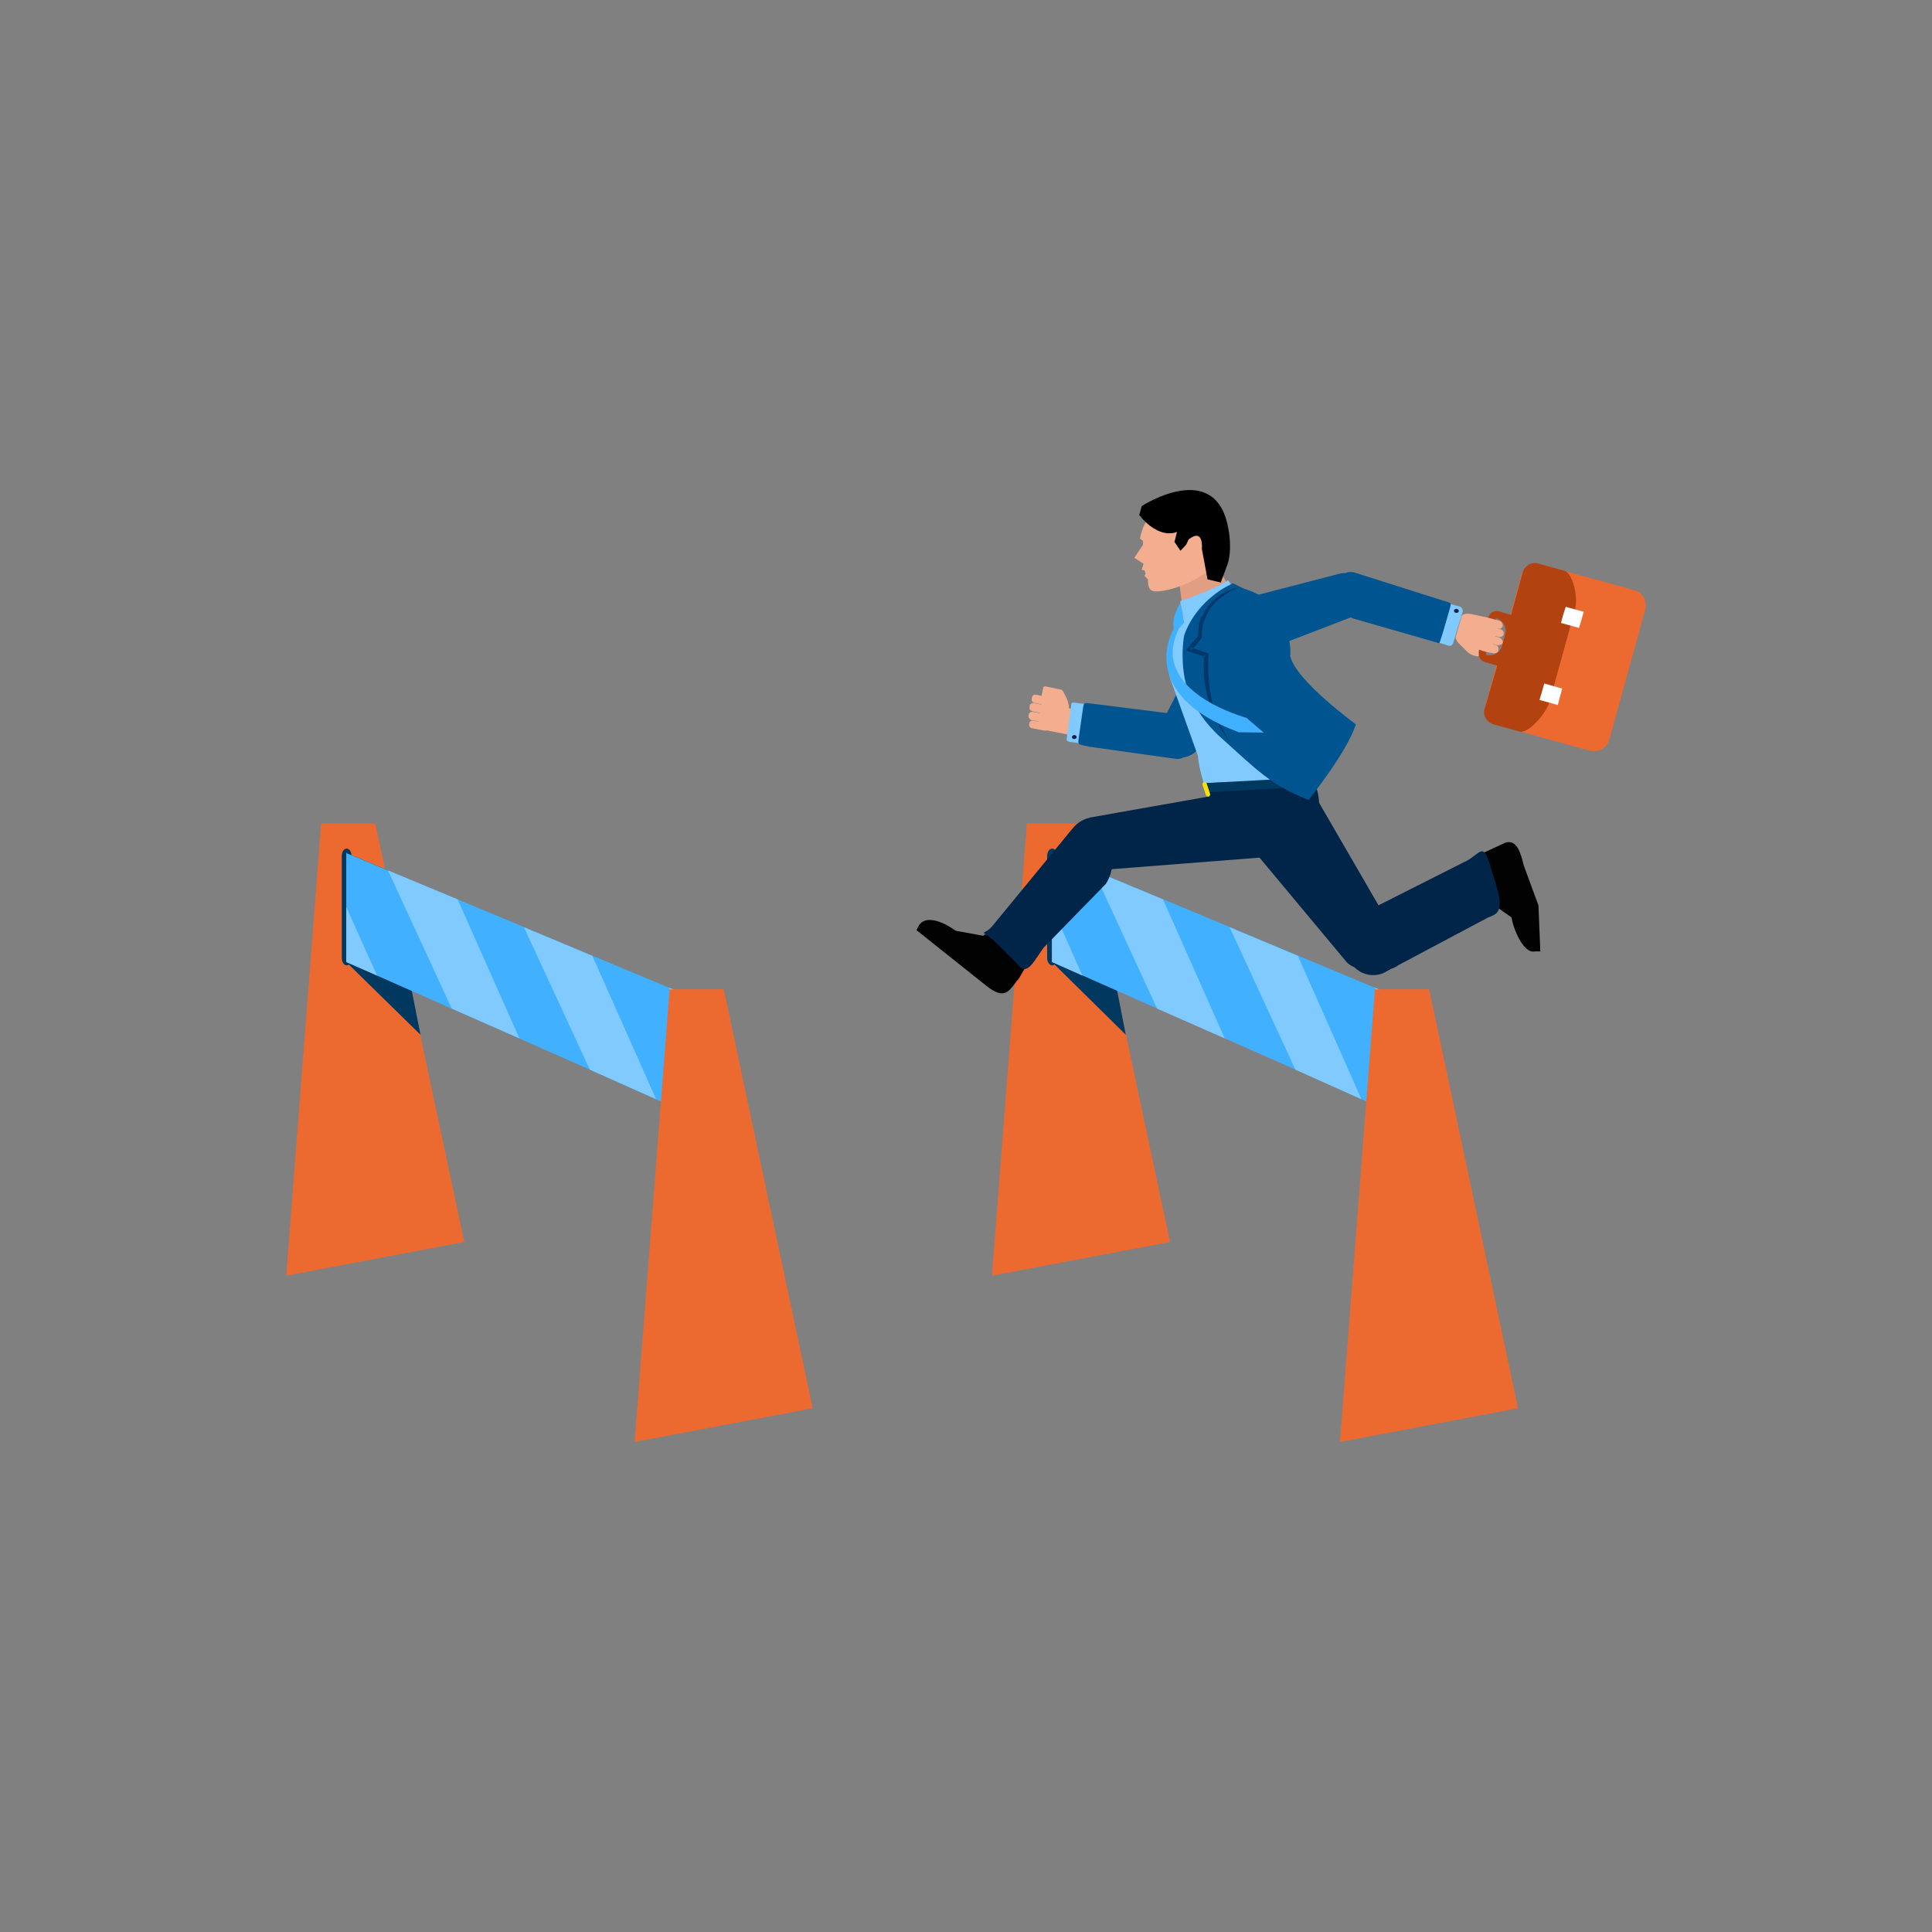 <?xml version="1.0" encoding="UTF-8"?>
<svg id="Layer_1" data-name="Layer 1" xmlns="http://www.w3.org/2000/svg" viewBox="0 0 1000 1000">
  <rect x="0" y="0" width="1000" height="1000" fill="#808080" stroke="none"/>
  <defs>
    <style>
      .cls-1 {
        fill: #f2ae8f;
      }

      .cls-1, .cls-2, .cls-3, .cls-4, .cls-5, .cls-6, .cls-7, .cls-8, .cls-9, .cls-10, .cls-11, .cls-12, .cls-13, .cls-14, .cls-15 {
        fill-rule: evenodd;
        stroke-width: 0px;
      }

      .cls-2 {
        fill: #b24210;
      }

      .cls-3 {
        fill: #020202;
      }

      .cls-5 {
        fill: #ec6a30;
      }

      .cls-6 {
        fill: #f7e008;
      }

      .cls-7 {
        fill: #1d1f49;
      }

      .cls-8 {
        fill: #40b0ff;
      }

      .cls-9 {
        fill: #005490;
      }

      .cls-10 {
        fill: #fff;
      }

      .cls-11 {
        fill: #012548;
      }

      .cls-12 {
        fill: #02376c;
      }

      .cls-13 {
        fill: #80caff;
      }

      .cls-14 {
        fill: #e29e83;
      }

      .cls-15 {
        fill: #003860;
      }
    </style>
  </defs>
  <polygon class="cls-5" points="148.15 660.29 240.31 642.84 194.23 426.21 166.22 426.21 148.15 660.29 148.15 660.29"/>
  <path class="cls-15" d="M179.43,439.22h0c-1.42,0-2.52,1.79-2.52,3.91v52.64c0,2.12,1.1,3.91,2.52,3.91h0c1.42,0,2.52-1.79,2.52-3.91v-52.64c0-2.12-1.1-3.91-2.52-3.91h0Z"/>
  <polygon class="cls-15" points="179.22 497.93 217.64 535.58 200.8 450.5 179.22 441.53 179.22 497.93 179.22 497.93"/>
  <polygon class="cls-8" points="372.15 522.02 372.15 583.45 339.53 568.95 305.28 553.63 268.75 537.5 233.69 522.02 195.04 504.91 179.22 497.91 179.22 441.53 200.74 450.49 236.79 465.48 271.2 479.82 306.59 494.65 346.38 511.27 372.15 522.02 372.15 522.02"/>
  <polygon class="cls-13" points="268.86 537.47 233.79 522.01 200.84 450.56 236.89 465.53 268.86 537.47 268.86 537.47"/>
  <polygon class="cls-13" points="339.61 568.96 305.31 553.67 271.17 479.95 306.61 494.76 339.61 568.96 339.61 568.96"/>
  <polygon class="cls-13" points="372.15 522.03 372.15 567.49 346.33 511.23 372.15 522.03 372.15 522.03"/>
  <polygon class="cls-13" points="195.17 504.93 179.22 497.94 179.22 469.45 195.17 504.93 195.17 504.93"/>
  <polygon class="cls-5" points="328.48 746.36 420.64 728.9 374.64 512.07 346.59 512.07 328.48 746.36 328.48 746.36"/>
  <polygon class="cls-5" points="513.44 660.29 605.6 642.84 559.52 426.21 531.51 426.21 513.44 660.29 513.44 660.29"/>
  <path class="cls-15" d="M544.61,439.22h0c-1.48,0-2.62,1.79-2.62,3.91v52.64c0,2.12,1.15,3.91,2.62,3.91h0c1.48,0,2.62-1.79,2.62-3.91v-52.64c0-2.12-1.15-3.91-2.62-3.91h0Z"/>
  <polygon class="cls-15" points="544.51 497.93 582.71 535.58 565.97 450.5 544.51 441.53 544.51 497.93 544.51 497.93"/>
  <polygon class="cls-8" points="737.44 522.02 737.44 583.45 704.82 568.95 670.57 553.63 634.04 537.5 598.98 522.02 560.33 504.91 544.51 497.91 544.51 441.53 566.03 450.49 602.08 465.48 636.49 479.82 671.88 494.65 711.67 511.27 737.44 522.02 737.44 522.02"/>
  <polygon class="cls-13" points="633.94 537.47 598.87 522.01 565.92 450.56 601.97 465.53 633.94 537.47 633.94 537.47"/>
  <polygon class="cls-13" points="704.69 568.96 670.49 553.67 636.46 479.95 671.79 494.76 704.69 568.96 704.69 568.96"/>
  <polygon class="cls-13" points="737.44 522.03 737.44 567.49 711.62 511.23 737.44 522.03 737.44 522.03"/>
  <polygon class="cls-13" points="560.25 504.93 544.51 497.94 544.51 469.45 560.25 504.93 560.25 504.93"/>
  <polygon class="cls-5" points="693.56 746.36 785.72 728.9 739.72 512.07 711.67 512.07 693.56 746.36 693.56 746.36"/>
  <path class="cls-1" d="M557.1,367.5l-3.77-.81s-.16-3.25-1.31-5.36c-.98-2.11-1.8-3.57-1.8-3.57,0,0-.33-.81-1.64-.97l-7.21-1.46s-.66-.32-1.31.32l-.98,4.54-2.95-.65c-.82-.16-1.8.32-1.97,1.3l-.16.97c-.16.81.33,1.79,1.31,1.95l3.77.81v.16l-3.93-.81c-.98-.16-1.97.33-2.13,1.3l-.16.97c-.16.81.49,1.79,1.48,1.95l3.93.81v.16l-3.61-.65c-.98-.16-1.97.32-2.13,1.14l-.16.97c-.16.81.49,1.79,1.47,2.11l3.61.65v.16l-2.79-.49c-.82-.16-1.64.32-1.8,1.14l-.16.81c-.16.81.33,1.62,1.31,1.95l6.88,1.3c.33,0,.66,0,.98-.16l12.95,2.6,2.29-11.69h0v-1.46h0Z"/>
  <path class="cls-13" d="M560.5,364.26l-3.56-.49c-1.13-.16-2.43-.33-2.43.65l-1.13,8.84h0l-1.3,9.33c-.16.98.97,1.31,2.1,1.47l3.56.49c1.13.16,1.78.16,1.94-.82l1.3-9.33h0l1.13-8.84c.16-1.15-.49-1.15-1.62-1.31h0Z"/>
  <path class="cls-7" d="M555.81,382.54c-.65-.16-1.15-.64-.98-1.27.16-.48.82-.95,1.47-.8.65.16,1.15.64.98,1.27-.16.48-.82.8-1.47.8h0Z"/>
  <path class="cls-3" d="M777.8,436.8l-9.9,4.57c-4.71,3.1-3.08,3.43-1.95,8.16l1.79,6.04c1.14,4.73,4.06,11.1,4.06,11.1l.97,1.47,9.57,6.69c1.46,8.16,6.98,18.77,11.85,17.63h3.08l-.97-23.83-7.63-20.73c-1.3-4.9-3.25-15.18-10.87-11.1h0Z"/>
  <path class="cls-5" d="M832.96,382.86l18.61-67.27c1.14-4.4-1.31-8.96-5.71-10.1l-48.33-13.36c-4.41-1.14-8.98,1.3-10.12,5.7l-18.61,67.28c-1.14,4.4,1.31,8.96,5.71,10.1l48.33,13.36c4.41,1.14,8.98-1.3,10.12-5.7h0Z"/>
  <path class="cls-2" d="M768.41,366.9c-.98,3.43,1.14,7.02,4.57,8l13.54,3.75c4.57,1.31,13.7-9.47,15.33-14.85l13.37-48.31c1.79-6.53-1.14-18.77-5.54-20.07l-13.54-3.75c-3.42-.98-7.01,1.14-7.99,4.57l-6.03,22.03-6.2-1.8c-.49-.16-1.79-.49-3.1.16-1.3.65-2.28,1.96-2.94,3.75l-1.63,6.04-.98,3.75-1.63,6.04c-.49,1.96-.33,3.59.49,4.73.82,1.31,2.12,1.63,2.61,1.8l6.2,1.8-6.52,22.36h0ZM777.38,334.43c-.98,3.43-4.57,5.39-7.99,4.57h-.16c-.16-.16-.16-.65.16-1.63l1.63-6.04.98-3.75,1.63-6.04c.33-.98.65-1.31.82-1.47h.16c3.42.98,5.38,4.57,4.57,8l-1.79,6.36h0Z"/>
  <polygon class="cls-10" points="798.16 357.87 796.85 362.29 806.32 364.91 807.46 360.49 808.61 356.4 799.3 353.78 798.16 357.87 798.16 357.87"/>
  <polygon class="cls-10" points="810.43 314.1 809.12 318.12 807.98 322.45 817.28 325.02 818.59 320.68 819.73 316.67 810.43 314.1 810.43 314.1"/>
  <path class="cls-1" d="M776.17,321.34c.82.16,1.8,1.47,1.64,2.62h0c-.33,1.15-1.15,1.64-1.8,1.47l-.98-.33v.16l1.8.49c.98.33,1.8,1.47,1.47,2.62h0c-.33,1.14-1.64,1.47-2.62,1.31l-1.8-.49v.16l2.13.65c.98.33,2.13,1.47,1.8,2.62h0c-.33,1.14-1.97,1.47-2.95,1.31l-2.13-.65v.16l1.64.49c1.15.33,1.47,1.64,1.15,2.94h0c-.33,1.31-2.29,1.47-3.44,1.15l-3.11-.65c-.16,0-2.13-.65-3.44-1.14l-.16.98v2.45c-1.15.33-4.59-.82-5.9-2.29l-4.92-4.91c-.49-.98-1.15-1.64-1.15-2.62l3.11-10.79c.49-1.47,2.79-1.47,4.59-1.31l8.36,1.8c.16,0,3.77.98,3.77.98l2.95.82h0Z"/>
  <path class="cls-9" d="M652.16,319.18h0c-5.39-3.59-18.95-5.38-22.54,0l-25.64,49.89-37.73-4.73c-6.04-.65-5.06-1.47-6.04,4.73l-1.8,12.55c-.49,4.08-.98,3.42,5.55,4.89l44.1,6.19c1.96.33,3.43,0,4.41-.65,3.27-.49,6.21-2.12,8.17-5.05l34.63-51.68c3.59-5.38,2.12-12.55-3.1-16.14h0Z"/>
  <path class="cls-3" d="M525.16,509.28h0c.49-.49.81-1.14,1.14-1.63.33-.16.65-.49.98-.98l3.58-6.18-5.86-5.05-6.02-4.88c-4.23-3.26-8.3-8.46-9.93-6.35v.16l-14.32-2.6c-8.46-6.02-16.6-7.81-19.37-2.28l-.98,1.95,14.48,11.56,22.3,17.74c8.14,6.19,10.58,2.93,14-1.47h0Z"/>
  <polygon class="cls-14" points="610.64 303.55 612.27 316.41 641.92 312.83 624.56 284.5 610.64 303.55 610.64 303.55"/>
  <path class="cls-1" d="M619.46,257.1c11.43,3.09,18.94,11.89,15.19,26.06-3.92,14.17-26.94,22.96-36.09,22.96-3.92,0-4.25-2.28-4.41-6.19l-1.8-1.95.65-.98h0c-.33-.65-.33-1.14-.49-1.63-.65-.33-1.63-.33-1.63-.33l.98-3.09v-.16l-4.74-3.09,4.25-6.35c0-.16.16-.16.16-.16,0-.65.16-1.14.16-1.79-.33-1.14-1.63-1.47-1.63-1.47.82-5.21,2.94-8.96,4.9-11.56,4.74-10.26,14.37-12.87,24.49-10.26h0Z"/>
  <path class="cls-11" d="M775.36,461.42l-4.57-15.33c-3.26-9.3-4.57-4.73-11.1-.82l-46.17,23.32-35.73-61.65c-4.24-5.71-26.27-14.84-31.98-10.44l-9.3,16.8c-2.61,8.15,6.2,18.75,10.44,24.63l49.76,59.69c.98,1.3,2.61,2.28,4.41,3.1,4.24,4.24,11.1,5.38,16.48,2.12l2.61-1.47c1.31-.33,2.28-.98,3.26-1.47v-.16l46.66-24.79c3.92-1.63,8-2.28,5.22-13.54h0Z"/>
  <path class="cls-13" d="M670.9,375.47c3.43,15.64,13.54,55.06-14.52,58.48l-6.69.81c-15.66,3.42-28.23-27.37-29.69-43.66l-14.36-40.07c-3.43-15.64,6.69-42.19,22.35-45.45l5.22-.81c15.66-3.42,30.67,10.1,33.94,25.74l3.75,44.96h0Z"/>
  <path class="cls-8" d="M611,311.79s-6,9.85-2.76,14.7h.81l3.89-4.2-1.95-10.5h0Z"/>
  <path class="cls-11" d="M679.78,403.95l-55.26,1.3s-.49.98.33,7.17l-60.8,10.75s-.16,0-.16.16c-3.26.65-6.36,2.61-8.64,5.37l-41.24,50.17c-4.73,5.86-7.66,1.95-.33,7.17l12.88,12.87c5.05,7.49,9.13-2.61,13.69-8.47l31.95-32.74c1.3-1.63,2.45-4.4,3.26-7.82h0l87.54-6.84c25.27-6.19,20.7-32.74,16.79-39.09h0Z"/>
  <path class="cls-4" d="M590.95,261.94s38.29-24.91,44.81,11.56c0,0,2.61,11.72-.98,20.19l-2.93,7.81-6.84-1.63-2.93-15.79s1.14-11.07-6.84-4.88l-1.3,2.77-2.93,3.09-3.1-4.56,1.3-5.21s-8.64,4.56-19.55-8.63l1.3-4.72h0Z"/>
  <path class="cls-13" d="M635.7,300.25l2.44,3.91s-19.82,5.22-25.02,18.76l-2.27-11.74s17.87-5.87,24.86-10.93h0Z"/>
  <path class="cls-15" d="M679.21,404.9c.49,1.45.65,2.25.33,2.25l-53.28,2.89c-1.3,0-2.61-.96-2.61-2.25h0c0-1.29.98-2.57,2.28-2.57l51-2.73c1.3,0,1.63.64,2.12,2.41h.16Z"/>
  <path class="cls-6" d="M626.34,410.85c.16.65-.16,1.3-.65,1.46h0c-.65.16-1.3-.16-1.46-.65l-1.79-5.36c-.16-.65.16-1.3.65-1.46h0c.65-.16,1.3.16,1.46.65l1.79,5.36h0Z"/>
  <path class="cls-9" d="M638.22,301.93s-18.08,7.18-25.25,26.76c0,0-1.95,9.14,0,21.21,0,0,1.95,16.64,18.9,31.82,18.57,16.64,25.74,24.64,45.45,32.31,0,0,20.36-25.29,24.43-39.16,0,0-30.95-22.52-33.88-35.08,0,0,2.28-27.41-23.94-35.08l-5.7-2.77h0Z"/>
  <path class="cls-13" d="M755.54,313.94l-4.89-1.3s-.49.65-.65,1.63l-2.61,8.48h0l-2.44,8.15c-.33.98-.65,1.47,0,1.79l4.72,1.47c.98.33,2.12-.16,2.44-1.14l2.44-8.15h0l2.61-8.48c0-1.14-.65-2.12-1.63-2.45h0Z"/>
  <path class="cls-9" d="M749.68,311.75l-48.23-15.29c-2.12-.65-3.75-.49-4.89.16-1.14,0-2.28,0-3.26.33l-60.12,15.61c-6.19,1.63-9.94,7.97-8.31,14.15h0c1.63,6.18,10.59,16.43,16.78,14.96l57.52-22.12c.49.16.98.49,1.47.65l43.01,12.36c1.63.65,1.14,1.14,3.1-4.88l2.61-8.94c1.79-6.34,2.12-6.51.33-6.99h0Z"/>
  <path class="cls-7" d="M754.16,315.19c.69.17,1.04.84.87,1.34-.17.5-.87.84-1.56.67-.69-.17-1.04-.84-.87-1.34.17-.5.87-.84,1.56-.67h0Z"/>
  <path class="cls-12" d="M641.71,304.02c-.65.16-1.31.49-2.12.81-.65.33-1.31.65-1.96.81-.33.16-.65.33-.98.49l-.49.33-.49.33-.49.33-.49.33c-.33.16-.65.33-.98.65-.33.16-.65.33-.82.65-.16.16-.33.16-.49.33l-.49.33-.49.33-.49.33c-.33.16-.49.49-.82.65-.49.49-.98.98-1.47,1.47l-.65.82c-.16.33-.49.49-.65.81-.16.33-.49.49-.65.81l-.33.49-.33.49-.33.49c-.16.16-.16.33-.33.49l-.49.98c-.16.33-.33.65-.49.98,0,.16-.16.33-.16.49l-.16.49-.16.49-.16.16-.16.33-.33.98c-.16.33-.16.65-.33.98l-.16.49c0,.16,0,.33-.16.49l-.16.98c0,.33-.16.65-.16.98-.16.65-.16,1.47-.16,2.12v2.28l-.16.33-2.61,3.26-2.78,3.26-.49-1.63,4.41,1.47,4.41,1.47.82.33-.16.81c0,.49-.16.98-.16,1.47v7.33c0,.98.16,1.96.16,2.93s.16,1.96.33,2.93v.81l.16.81c0,.49.16.98.16,1.47.16.98.33,1.96.49,2.93.16.98.33,1.96.65,2.93l.16.65.16.65c.16.49.33.98.33,1.47l.49,1.47c.16.49.33.98.49,1.47l.16.65.33.65c.16.49.33.98.49,1.47.33.98.82,1.79,1.14,2.77.33.98.82,1.79,1.31,2.61.16.49.49.81.65,1.3l.33.65c.16.16.33.49.33.65l.82,1.3.82,1.3.49.65.49.65.82,1.14-.98-1.14-.49-.49-.49-.65-.98-1.14-.82-1.3c-.16-.16-.33-.33-.49-.65l-.49-.65c-.33-.49-.49-.81-.82-1.3-.49-.81-.98-1.79-1.47-2.61-.49-.81-.98-1.79-1.31-2.77-.16-.49-.33-.98-.65-1.47l-.33-.65-.33-.65c-.16-.49-.33-.98-.49-1.47l-.49-1.47c-.16-.49-.33-.98-.49-1.47l-.16-.65-.16-.65c-.33-.98-.49-1.96-.82-2.93l-.33-1.47c-.16-.49-.16-.98-.33-1.47s-.16-.98-.33-1.47l-.16-.81-.16-.81c-.16-.98-.33-1.96-.33-3.1-.16-.98-.16-1.96-.16-3.1v-7.5c0-.49,0-.98.16-1.47l.65,1.14-4.41-1.47-4.41-1.47-1.31-.49.98-1.14,2.78-3.26,2.78-3.26-.16.65v-2.28c0-.81.16-1.47.16-2.28,0-.33.16-.81.16-1.14l.16-1.14c0-.16,0-.33.16-.49l.16-.49c.16-.33.16-.65.33-1.14l.33-.98.16-.33.82-.65.16-.49.16-.49c0-.16.16-.33.33-.49.16-.33.33-.65.49-.98l.65-.98c.16-.33.49-.65.65-.98l.33-.49.33-.49c.16-.33.49-.65.65-.81.33-.33.49-.49.82-.81l.82-.82c.49-.49,1.14-.98,1.63-1.47.33-.16.65-.49.82-.65l.49-.33.49-.33.49-.33c.16-.16.33-.16.49-.33.33-.16.65-.33.98-.49.33-.16.65-.33.98-.49.33-.16.65-.33.98-.49l.49-.16.49-.16c.33-.16.65-.33.98-.49.65-.33,1.31-.49,2.12-.65.82-.16,1.63-.33,2.29-.49h0Z"/>
  <path class="cls-8" d="M607.21,326.13s-19.6,32.87,33.98,52.89l12.91.16-8.98-7.65s-50.81-13.51-35.12-45.73c0-.16-1.47-4.72-2.78.33h0Z"/>
</svg>